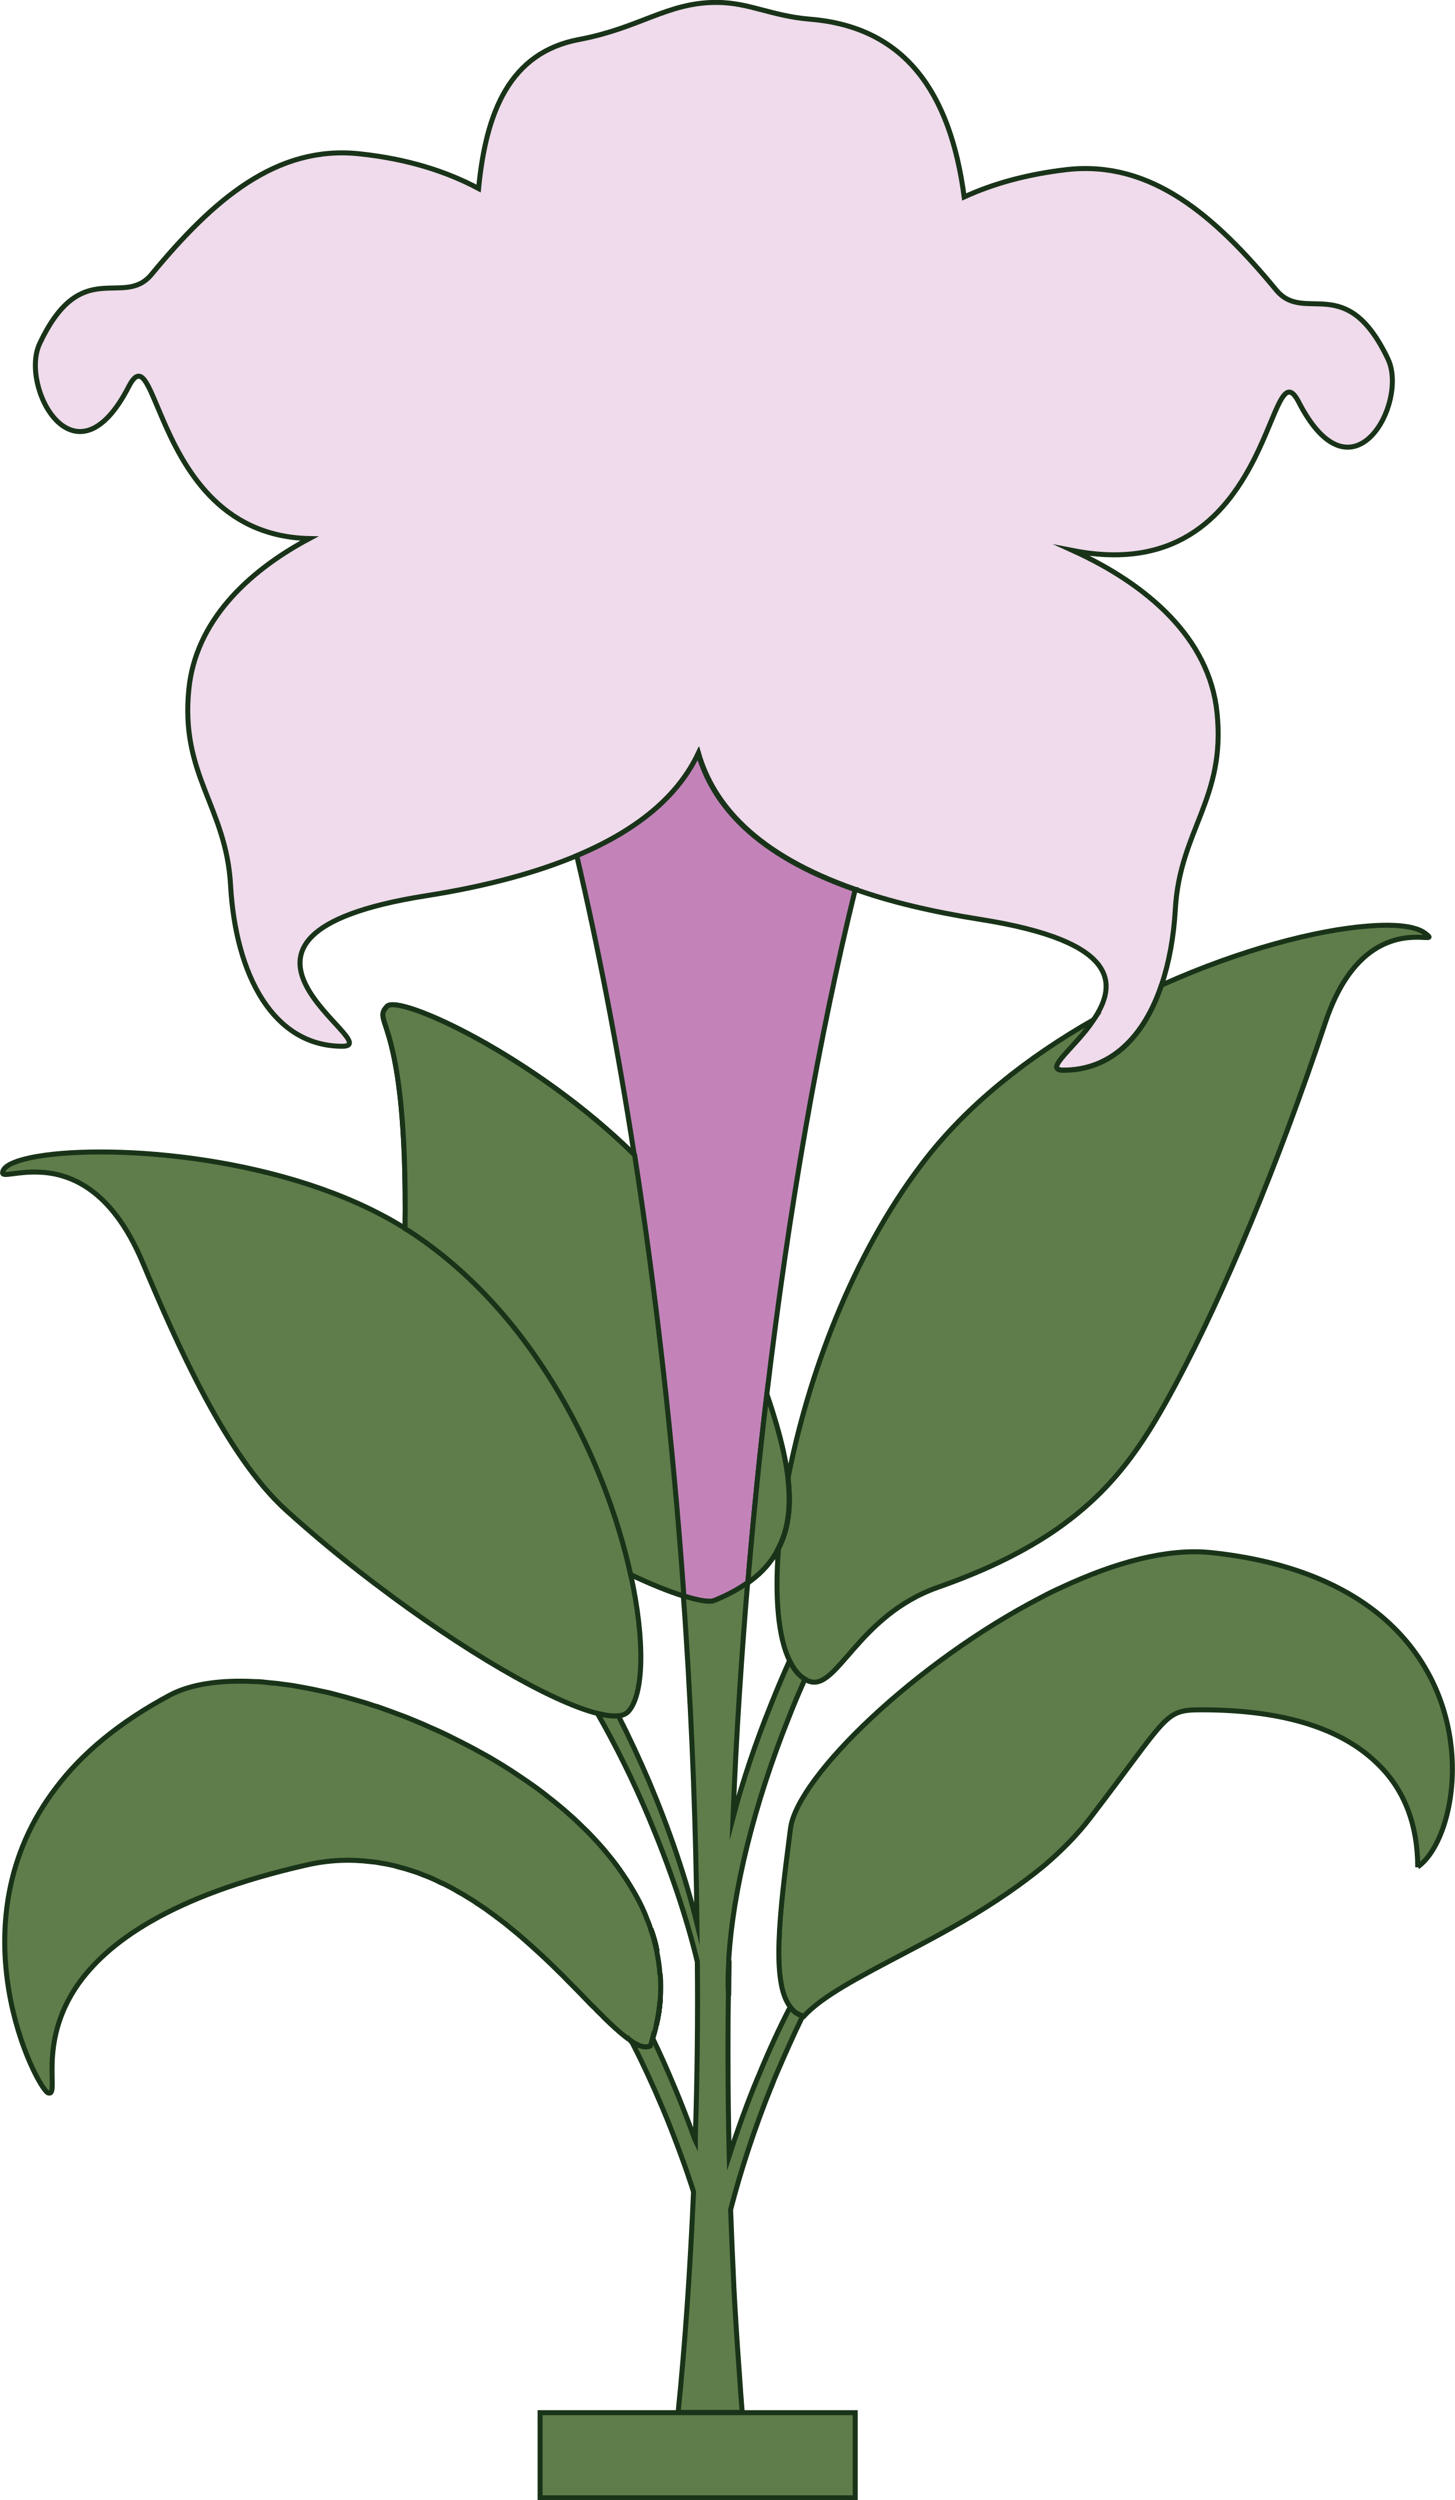 <?xml version="1.0" encoding="UTF-8"?>
<svg id="_Шар_2" data-name="Шар 2" xmlns="http://www.w3.org/2000/svg" viewBox="0 0 72.63 124.79">
  <defs>
    <style>
      .cls-1 {
        fill: #efdbeb;
      }

      .cls-1, .cls-2, .cls-3 {
        stroke: #193319;
        stroke-miterlimit: 10;
        stroke-width: .25px;
      }

      .cls-2 {
        fill: #5f7d4a;
      }

      .cls-3 {
        fill: #c383b9;
      }
    </style>
  </defs>
  <g id="_Шар_2-2" data-name="Шар 2">
    <path class="cls-1" d="m64.83,20.07c-.74-1.45-1.05.49-2.19,2.78-1.32,2.62-3.7,5.68-9.08,4.63,3.71,1.69,6.81,4.37,7.19,8.08.45,4.31-1.86,5.87-2.08,9.82-.08,1.38-.31,2.66-.69,3.78-.85,2.54-2.49,4.25-4.89,4.25-1.06,0,.56-1.11,1.51-2.53,1.17-1.73,1.33-3.89-5.66-4.99-2.46-.39-4.53-.89-6.24-1.5-4.98-1.74-7.09-4.24-7.83-6.79-.9,1.9-2.71,3.69-6.06,5.1-1.95.82-4.43,1.52-7.55,2.01-12.72,2.01-1.79,7.51-4.17,7.51-3.46,0-5.33-3.56-5.58-8.03-.22-3.95-2.53-5.5-2.08-9.82.34-3.3,2.84-5.8,6.01-7.49-4.52-.1-6.32-3.64-7.34-6.01-.73-1.69-1.04-2.78-1.66-1.6-2.67,5.24-5.48.06-4.46-2.12,2.08-4.42,4.17-1.75,5.58-3.45,3.07-3.72,6.23-6.48,10.41-6.02,2.36.25,4.31.87,5.92,1.73.37-3.84,1.56-6.79,5.02-7.44,3.03-.57,4.4-1.85,6.85-1.85,1.64,0,2.73.68,4.7.84,4.67.39,6.97,3.58,7.67,8.87,1.46-.67,3.16-1.14,5.16-1.37,4.19-.45,7.35,2.3,10.42,6.02,1.42,1.71,3.49-.96,5.58,3.45,1.02,2.18-1.79,7.36-4.47,2.12Z"/>
    <path class="cls-2" d="m34.13,79.66c-.72-.22-1.64-.59-2.65-1.07-1.22-5.55-4.7-13.01-11.05-17.14-.07-.04-.14-.09-.21-.13.13-10.66-1.71-10.22-.9-11.09.57-.63,7.32,2.45,12.36,7.42,1.06,6.85,1.91,14.26,2.46,22.02Z"/>
    <path class="cls-2" d="m32.8,97.4c-.08-.38-.18-.75-.31-1.12.14.37.24.74.31,1.12Z"/>
    <path class="cls-2" d="m32.76,101.08c.1-.44.16-.86.2-1.3-.03.42-.09.85-.2,1.3Z"/>
    <path class="cls-2" d="m34.73,106.64v.21s-.03-.09-.05-.14c.02-.02.04-.05.05-.07Z"/>
    <path class="cls-2" d="m38.86,77.28h0c-.33.65-.82,1.22-1.53,1.72.27-3.21.58-6.34.95-9.41.51,1.51.9,2.9,1.05,4.17,0,.01,0,.02,0,.03t0,.02c.15,1.32.04,2.48-.48,3.47Z"/>
    <path class="cls-2" d="m68.43,47.51c-.81.59-1.65,1.65-2.27,3.52-2.38,7.14-5.07,13.55-7.44,18-1.41,2.64-2.82,4.97-5.55,6.99-.28.21-.58.42-.89.62-1.44.93-3.2,1.79-5.45,2.58-4.06,1.42-5.06,5.27-6.48,4.68-.05-.02-.11-.05-.16-.08-.31-.18-.56-.49-.77-.92-.57-1.15-.75-3.15-.56-5.61h0c.52-1,.63-2.17.48-3.48t0-.02s0-.02,0-.03c.99-5.08,3.19-11.07,6.67-15.65,2.22-2.95,5.32-5.36,8.59-7.22-.94,1.42-2.57,2.53-1.51,2.53,2.4,0,4.04-1.71,4.89-4.25,3.93-1.77,7.76-2.76,10.32-2.95,1.38-.11,2.38.01,2.84.36.78.59-.91-.37-2.71.93Z"/>
    <path class="cls-2" d="m38.86,77.28c.09-1.08.25-2.25.48-3.47.15,1.32.04,2.48-.48,3.47Z"/>
    <path class="cls-2" d="m31.36,85.43c-.1.11-.26.18-.46.21-.27.03-.62-.01-1.04-.11-2.33-.57-6.77-3.16-11.08-6.44-.08-.06-.17-.12-.25-.19-1.47-1.11-2.92-2.32-4.27-3.54-2.99-2.72-5.47-8.37-7.14-12.35-1.59-3.78-3.74-4.47-5.24-4.51-1.03-.03-1.75.25-1.75.04,0-.35.66-.64,1.78-.83,3.72-.62,12.52-.03,18.31,3.6.07.04.14.09.21.13,6.36,4.13,9.83,11.59,11.05,17.14.74,3.36.65,6.02-.12,6.85Z"/>
    <path class="cls-3" d="m42.69,44.4c-1.8,7.33-3.3,15.87-4.41,25.18h0c-.37,3.07-.68,6.2-.95,9.42-.46.33-1.01.63-1.66.89-.23.1-.78,0-1.55-.23-.55-7.76-1.4-15.17-2.46-22.02-.83-5.35-1.8-10.36-2.87-14.93,3.35-1.41,5.16-3.2,6.06-5.1.74,2.55,2.85,5.05,7.83,6.79Z"/>
    <path class="cls-2" d="m34.13,79.66c-.72-.22-1.64-.59-2.65-1.07-1.22-5.55-4.7-13.01-11.05-17.14-.07-.04-.14-.09-.21-.13.13-10.66-1.71-10.22-.9-11.09.57-.63,7.32,2.45,12.36,7.42,1.06,6.85,1.91,14.26,2.46,22.02Z"/>
    <path class="cls-2" d="m38.86,77.28h0c-.33.65-.82,1.22-1.53,1.72.27-3.21.58-6.34.95-9.41.51,1.51.9,2.9,1.05,4.17,0,.01,0,.02,0,.03t0,.02c.15,1.32.04,2.48-.48,3.47Z"/>
    <path class="cls-2" d="m32.8,97.4c-.08-.38-.18-.75-.31-1.12.14.37.24.74.31,1.12Z"/>
    <path class="cls-2" d="m32.96,99.79c-.03.42-.09.85-.2,1.3.1-.44.16-.86.2-1.3Z"/>
    <path class="cls-2" d="m70.77,93.2c0-2.06-.63-3.87-2.05-5.21-1.71-1.66-4.54-2.65-8.73-2.65-1.91,0-1.6.22-5.58,5.41-.65.85-1.43,1.63-2.27,2.35-.25.2-.5.41-.76.6-1.41,1.08-2.96,2.02-4.46,2.84-.65.36-1.31.7-1.93,1.03-2.13,1.12-3.97,2.08-4.86,3.06-.02-.01-.04-.01-.06-.02-.26-.07-.46-.22-.62-.44-.95-1.22-.55-4.59.01-8.91.34-2.6,6.31-8.33,12.51-11.53.35-.19.7-.36,1.06-.52,2.62-1.22,5.22-1.94,7.4-1.72,4.04.42,6.84,1.7,8.71,3.34,4.81,4.24,3.6,10.96,1.63,12.35Z"/>
    <path class="cls-2" d="m31.53,101.89h0s-.02,0-.03-.01c0,.01.02.01.03.01Z"/>
    <path class="cls-2" d="m32.8,97.4c-.08-.38-.18-.75-.31-1.12.14.37.24.74.31,1.12Z"/>
    <path class="cls-2" d="m32.76,101.08c.1-.44.16-.86.2-1.3-.03.42-.09.85-.2,1.3Z"/>
    <path class="cls-2" d="m34.73,106.64v.21s-.03-.09-.05-.14c.02-.02.04-.05.05-.07Z"/>
    <path class="cls-2" d="m32.96,98.56c.03.4.03.8,0,1.22-.04.43-.1.85-.2,1.3-.04.21-.1.43-.17.65-.03.13-.07.26-.12.39-.16.07-.35.06-.57-.03-.05-.02-.11-.05-.16-.08-.07-.03-.13-.07-.2-.12h-.01s-.02-.01-.03-.02c-.01-.01-.02-.02-.03-.03-.09-.06-.19-.13-.29-.21-.3-.24-.64-.55-1.01-.91-.1-.11-.21-.22-.32-.32-.11-.12-.22-.23-.34-.34-.38-.4-.79-.82-1.22-1.25-.14-.15-.28-.29-.43-.43-.36-.36-.74-.72-1.14-1.08-.24-.22-.49-.44-.74-.66-.19-.16-.38-.32-.57-.47-.15-.13-.31-.25-.47-.37-.18-.14-.36-.27-.54-.4-.2-.15-.4-.28-.6-.41-.15-.11-.31-.21-.47-.3-.15-.1-.31-.19-.46-.27-.26-.16-.53-.3-.8-.43h-.02c-.29-.15-.59-.29-.9-.4-.21-.09-.43-.17-.64-.23-.21-.07-.41-.13-.62-.18,0-.01-.02-.01-.03-.01-.09-.03-.18-.05-.27-.07-.21-.05-.42-.09-.63-.12-.14-.03-.29-.05-.44-.06-1.03-.13-2.12-.09-3.24.17-6.81,1.55-9.97,3.89-11.44,6.03-2,2.94-.82,5.55-1.44,5.34-.53-.19-4.84-8.41.42-15.26,1.26-1.66,3.1-3.23,5.67-4.6,1.04-.55,2.52-.76,4.24-.67.24,0,.49.03.74.06.26.02.52.05.79.09.27.03.54.08.81.13.34.06.69.13,1.04.21.21.04.42.09.63.15.39.1.79.21,1.19.33.25.07.5.15.76.24.03.01.07.02.11.03.12.04.25.08.37.13.21.07.42.15.63.23.2.07.41.15.61.23.37.15.75.31,1.12.48.35.15.7.31,1.05.49.33.16.65.33.98.5.3.16.6.33.89.49.44.26.89.53,1.33.83.16.1.31.21.46.31.4.27.8.56,1.18.87.26.2.51.41.76.62.15.13.29.26.44.39.16.15.31.29.46.44.15.14.3.29.46.46.14.15.29.31.43.47.12.13.24.27.35.41.29.35.56.7.8,1.07.12.17.23.34.33.51.11.18.21.35.31.53.22.39.41.8.56,1.21.03.07.06.14.08.2.03.07.05.14.07.21.13.37.23.74.31,1.12.04.2.07.39.1.58.03.19.05.39.06.58Z"/>
    <path class="cls-2" d="m31.53,101.89h0s-.02,0-.03-.01c0,.01.02.01.03.01Z"/>
    <path class="cls-2" d="m32.8,97.4c-.08-.38-.18-.75-.31-1.12.14.37.24.74.31,1.12Z"/>
    <path class="cls-2" d="m32.96,99.79c-.03.42-.09.85-.2,1.3.1-.44.16-.86.2-1.3Z"/>
    <path class="cls-2" d="m31.53,101.89h0s-.02,0-.03-.01c0,.01.02.01.03.01Z"/>
    <path class="cls-2" d="m31.53,101.89h0s-.02,0-.03-.01c0,.01.02.01.03.01Z"/>
    <path class="cls-2" d="m36.39,97.87c-.01.58-.02,1.15-.02,1.73-.03-.54-.02-1.11.02-1.73Z"/>
    <path class="cls-2" d="m36.39,97.87c-.01.58-.02,1.15-.02,1.73-.03-.54-.02-1.11.02-1.73Z"/>
    <path class="cls-2" d="m40.07,100.62c-.44.91-.87,1.87-1.29,2.85-.09.21-.18.42-.26.64-.01,0-.01.03-.02.04-.85,2.12-1.53,4.2-2.03,6.14.05,1.29.1,2.54.16,3.77v.04c.08,1.5.17,2.95.28,4.39v.02c.04.64.09,1.28.14,1.9h-3.2c.35-3.45.6-7.14.77-11.01-.06-.21-.13-.41-.2-.61-.16-.49-.34-.99-.53-1.5-.26-.69-.53-1.4-.83-2.1-.48-1.14-1-2.26-1.53-3.3.07.05.13.09.2.12.06.04.11.06.16.08.22.09.41.1.57.03.05-.13.09-.26.12-.39.36.75.71,1.53,1.04,2.32.38.89.72,1.79,1.04,2.66.02.05.03.1.05.14v-.21c.09-2.82.13-5.74.1-8.72-.54-2.24-1.36-4.66-2.4-7.14-.79-1.89-1.67-3.65-2.58-5.25.42.1.77.14,1.04.11.53,1.04,1.05,2.16,1.54,3.3,1.03,2.45,1.84,4.85,2.38,7.06-.05-4.68-.23-9.52-.55-14.49-.04-.62-.08-1.24-.13-1.86.76.24,1.32.33,1.55.23.64-.26,1.19-.56,1.66-.89-.15,1.78-.28,3.58-.4,5.4-.14,2.14-.25,4.25-.33,6.33.48-1.82,1.12-3.73,1.91-5.68.29-.73.6-1.46.91-2.15.21.43.46.74.77.92-.27.6-.53,1.21-.78,1.85-1.79,4.46-2.81,8.74-3.02,12.07,0,.05-.01.09,0,.13-.04.61-.05,1.18-.02,1.73-.02,1-.02,2-.02,2.97,0,1.71.02,3.39.06,5.04.36-1.12.77-2.28,1.24-3.45.05-.13.11-.26.16-.39.03-.07.06-.14.09-.21.48-1.17,1-2.31,1.55-3.37.16.22.36.37.62.44Z"/>
    <rect class="cls-2" x="26.96" y="120.42" width="15.73" height="4.25"/>
  </g>
</svg>